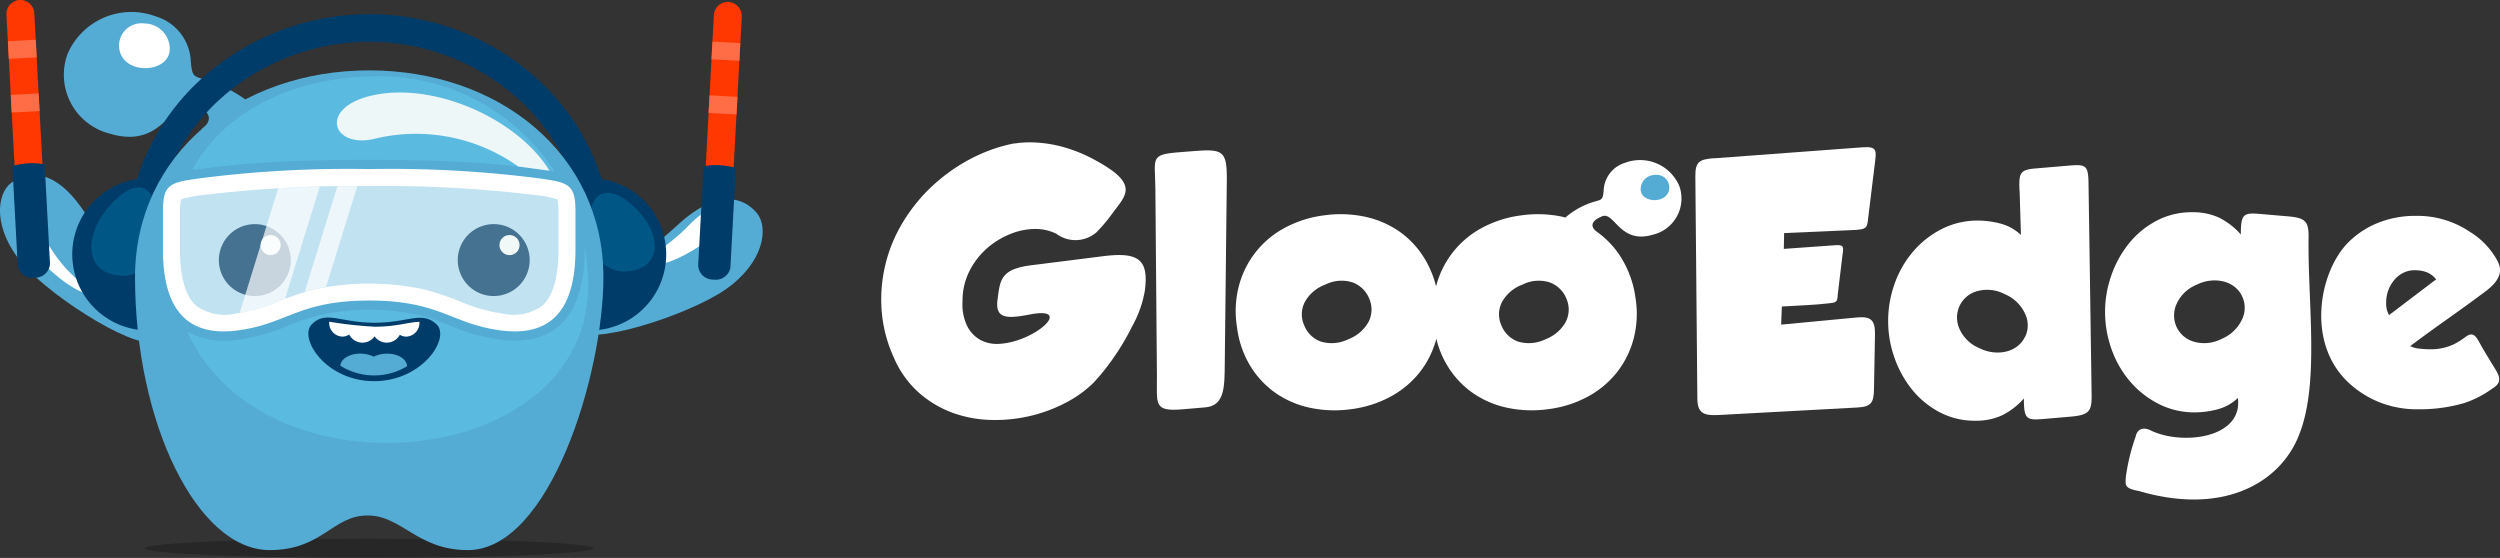 <svg xmlns="http://www.w3.org/2000/svg" width="160.648" height="35.851" viewBox="0 0 160.648 35.851"><rect x="0" y="0" width="160.648" height="35.851" fill="#333333" stroke="none"/><defs><style>.glooEdgeLogoA{fill:#54acd5;}.glooEdgeLogoA,.glooEdgeLogoB,.glooEdgeLogoC,.glooEdgeLogoD,.glooEdgeLogoE,.glooEdgeLogoF,.glooEdgeLogoG,.glooEdgeLogoH,.glooEdgeLogoI,.glooEdgeLogoJ,.glooEdgeLogoK,.glooEdgeLogoL{fill-rule:evenodd;}.glooEdgeLogoB,.glooEdgeLogoK,.glooEdgeLogoN{fill:#fff;}.glooEdgeLogoC{fill:#003c6a;}.glooEdgeLogoD{fill:#005785;}.glooEdgeLogoE{opacity:0.24;}.glooEdgeLogoF{fill:#5bbae0;}.glooEdgeLogoG{fill:#eef7f8;}.glooEdgeLogoH{fill:#c1e2f1;}.glooEdgeLogoI{fill:#467291;}.glooEdgeLogoJ{fill:#f1f8f8;}.glooEdgeLogoK{opacity:0.7;}.glooEdgeLogoL{fill:#ff3700;}.glooEdgeLogoM{fill:#ff6d46;}</style></defs><path class="glooEdgeLogoA" d="M95.08,259.579a8.9,8.9,0,0,1,3.241,2.325l-1.465,1.113c-.389-.406-3.2-.256-2.787-.582.833-.65.31-1.218-.443-1.531-1.421-.83-1.863,2.944-5.472,1.857a3.9,3.9,0,0,1-2.751-5.1,4.467,4.467,0,0,1,5.684-2.438,3.155,3.155,0,0,1,2.246,2.879c.108,1.3.237.846,1.749,1.475" transform="translate(-81.073 -254.168)"/><path class="glooEdgeLogoB" d="M95.648,256.723a1.634,1.634,0,0,1,1.635,1.634c0,1.645-3.259,1.728-3.259-.237a1.44,1.44,0,0,1,1.624-1.4" transform="translate(-86.374 -255.213)"/><path class="glooEdgeLogoA" d="M85.057,291.562c.813-1.033-2.663-5.1-4.627-8.118s-3.746-2.684-4.729-1.972-1.227,2.974.737,5.251,7.805,5.873,8.618,4.84" transform="translate(-74.958 -269.742)"/><path class="glooEdgeLogoB" d="M78.379,285.321a.724.724,0,0,0,.237-.888.522.522,0,0,0-.733-.328.724.724,0,0,0-.237.889.522.522,0,0,0,.733.327m3.885,5.062c.5-.239-1.134-.518-2.733-3.277-.571-.985-.707-1.529-1.208-1.4-.214.053-.707.35.114,1.715S81.707,290.648,82.264,290.383Z" transform="translate(-76.53 -271.573)"/><path class="glooEdgeLogoC" d="M95.46,268.3h1.8l.04-.229a13,13,0,0,1,3.858-7.183,14.317,14.317,0,0,1,19.613,0,13,13,0,0,1,3.858,7.183l.039.229h1.8l-.05-.319A14.763,14.763,0,0,0,122,259.611a16.081,16.081,0,0,0-22.07,0,14.763,14.763,0,0,0-4.416,8.372Z" transform="translate(-87.235 -254.317)"/><path class="glooEdgeLogoA" d="M167.284,293.22c-.531-1.2,3.845-4.28,6.5-6.717s4.3-1.671,5.07-.737.451,3.185-2.017,4.9-9.018,3.755-9.549,2.552" transform="translate(-130.214 -272.067)"/><path class="glooEdgeLogoB" d="M179.582,289.692c-.2-.508,1.024-1,2.219-2.251s2.079-1.408,2.28-.9-.368,1.405-1.542,2.184-2.755,1.475-2.957.967" transform="translate(-137.591 -272.905)"/><path class="glooEdgeLogoC" d="M119.685,281.517a5.123,5.123,0,0,0-1.636.267v9.24a5.123,5.123,0,0,0,1.636.266,4.888,4.888,0,1,0,0-9.773m-28.149,0a5.122,5.122,0,0,1,1.636.267v9.24a5.121,5.121,0,0,1-1.636.266,4.888,4.888,0,1,1,0-9.773Z" transform="translate(-81.884 -270.059)"/><path class="glooEdgeLogoD" d="M169.209,286.29a2.432,2.432,0,0,0,2.26,2.611c2.478-.074,2.424-2.221,1.083-3.736-1.374-1.55-3.342-2.357-3.342,1.125" transform="translate(-131.395 -271.449)"/><path class="glooEdgeLogoD" d="M93.859,285.718c0,1.618-1.014,2.972-2.263,2.93-2.48-.082-2.427-2.493-1.084-4.193,1.375-1.741,3.347-2.646,3.347,1.263" transform="translate(-83.721 -270.927)"/><path class="glooEdgeLogoE" d="M112.568,339.237c7.966,0,14.423.277,14.423.618s-6.458.617-14.423.617-14.423-.277-14.423-.617,6.458-.618,14.423-.618" transform="translate(-88.841 -304.622)"/><path class="glooEdgeLogoA" d="M105.234,295.056c3.384,0,4.027-2.207,6.264-2.225s3.209,2.225,6.474,2.225c5.277,0,8.712-11.331,8.712-17.533,0-7.946-6.738-13.294-15.049-13.294s-15.049,5.348-15.049,13.294c0,9.4,4.016,17.533,8.648,17.533" transform="translate(-87.909 -259.707)"/><path class="glooEdgeLogoF" d="M130.508,276.167a13.49,13.49,0,0,1,.219,2.425c0,11.93-20.889,13.85-25.75,3a5.025,5.025,0,0,0,3.283.506,12.533,12.533,0,0,0,3.125-.864,16.467,16.467,0,0,1,2.132-.724,15.089,15.089,0,0,1,6.286,0,16.453,16.453,0,0,1,2.132.724,12.53,12.53,0,0,0,3.124.864c4.048.522,5.449-2.169,5.449-5.792Zm-13.2-10.995a13.407,13.407,0,0,1,11.258,6.115c-.28-.054-.593-.1-.942-.145-1.4-.185-2.779-.329-4.183-.419-2.254-.145-4.523-.18-6.78-.18s-4.526.035-6.78.18c-1.4.09-2.788.235-4.183.419l-.417.058C107.422,267.269,111.981,265.172,117.307,265.172Z" transform="translate(-92.932 -260.272)"/><path class="glooEdgeLogoG" d="M131.212,270.775c-2.622.537-3.437-1.992-.121-2.792,3.921-.946,9.395,1.414,11.483,4.817l-2.008-.272h0a11.329,11.329,0,0,0-9.353-1.753" transform="translate(-107.264 -261.829)"/><path class="glooEdgeLogoC" d="M128.591,304.155c2.2,0,3.015-.775,3.972.079s-.857,3.675-3.991,3.675-4.893-2.791-3.99-3.675,1.806-.079,4.01-.079" transform="translate(-104.53 -283.415)"/><path class="glooEdgeLogoA" d="M133.752,310.409a4.085,4.085,0,0,1-4.281-.032c.048-.668,1.244-1.028,2.14-.585.94-.443,2.121-.066,2.141.617" transform="translate(-107.598 -286.874)"/><path class="glooEdgeLogoB" d="M130.586,304.809c1.443,0,2.237-.312,2.89-.31,0,.01,0,.022,0,.034a.88.88,0,0,1-.844.912.792.792,0,0,1-.415-.118.955.955,0,0,1-1.623.1.955.955,0,0,1-1.632-.117.8.8,0,0,1-.441.134.88.88,0,0,1-.843-.912c0-.015,0-.03,0-.045a27.2,27.2,0,0,0,2.907.321" transform="translate(-106.524 -283.814)"/><path class="glooEdgeLogoB" d="M103.429,280.635a74.287,74.287,0,0,1,10.885-.594,74.3,74.3,0,0,1,10.886.594c2.006.266,2.368.42,2.368,2.177v2.4c0,3.438-1.237,5.659-4.778,5.2-3.212-.415-3.91-1.923-8.476-1.923s-5.263,1.509-8.476,1.923c-3.541.457-4.778-1.764-4.778-5.2v-2.4c0-1.756.362-1.911,2.368-2.177" transform="translate(-90.589 -269.176)"/><path class="glooEdgeLogoH" d="M103.849,283.612a3.707,3.707,0,0,0-.068.829v2.4c0,1.123.14,2.8,1.038,3.608a3.127,3.127,0,0,0,2.508.512,10.936,10.936,0,0,0,2.724-.761,17.9,17.9,0,0,1,2.351-.793,16.7,16.7,0,0,1,7.081,0,17.9,17.9,0,0,1,2.351.793,10.931,10.931,0,0,0,2.724.761,3.127,3.127,0,0,0,2.508-.512c.9-.808,1.038-2.485,1.038-3.608v-2.4a3.658,3.658,0,0,0-.068-.829,6.813,6.813,0,0,0-1.352-.266,80.666,80.666,0,0,0-10.742-.585,80.662,80.662,0,0,0-10.742.585,6.828,6.828,0,0,0-1.352.266" transform="translate(-92.216 -270.804)"/><path class="glooEdgeLogoI" d="M150.5,288.856a2.311,2.311,0,1,1-2.225,2.395,2.312,2.312,0,0,1,2.225-2.395" transform="translate(-118.858 -274.453)"/><path class="glooEdgeLogoJ" d="M155.574,290.607a.645.645,0,1,1-.621.668.645.645,0,0,1,.621-.668" transform="translate(-122.856 -275.503)"/><path class="glooEdgeLogoI" d="M112.24,288.857a2.311,2.311,0,1,1-2.226,2.395,2.312,2.312,0,0,1,2.226-2.395" transform="translate(-95.948 -274.453)"/><path class="glooEdgeLogoG" d="M117.313,290.607a.645.645,0,1,1-.621.668.645.645,0,0,1,.621-.668" transform="translate(-99.946 -275.503)"/><path class="glooEdgeLogoK" d="M117.511,289.576c.2-.061.4-.116.611-.167q.381-.093.766-.159l2.006-6.485q-.642,0-1.28.012Zm-4.178,1.346a11.5,11.5,0,0,0,2.439-.72c.16-.063.319-.126.478-.186l2.234-7.219q-1.338.032-2.668.1Z" transform="translate(-97.936 -270.806)"/><path class="glooEdgeLogoL" d="M76.834,252.959h0a.9.9,0,0,1,.944.847l.858,15.942a.9.9,0,0,1-.847.944h0a.9.9,0,0,1-.944-.848L75.987,253.9a.9.9,0,0,1,.847-.944" transform="translate(-75.573 -252.958)"/><rect class="glooEdgeLogoM" width="1.794" height="1.137" transform="matrix(0.999, -0.054, 0.054, 0.999, 0.691, 6.099)"/><rect class="glooEdgeLogoM" width="1.794" height="1.137" transform="translate(0.505 2.648) rotate(-3.091)"/><path class="glooEdgeLogoC" d="M79.014,279.17l.345,6.4a.955.955,0,0,1-.993.885h0a.955.955,0,0,1-1.082-.774c-.122-2.271-.222-4.128-.344-6.4a4.54,4.54,0,0,1,2.074-.111" transform="translate(-76.145 -268.611)"/><path class="glooEdgeLogoL" d="M188.953,253.263h0a.9.9,0,0,0-.944.847l-.859,15.942A.9.9,0,0,0,188,271h0a.9.9,0,0,0,.944-.847l.858-15.941a.9.9,0,0,0-.847-.944" transform="translate(-142.137 -253.14)"/><rect class="glooEdgeLogoM" width="1.137" height="1.794" transform="matrix(0.054, -0.999, 0.999, 0.054, 45.534, 7.26)"/><rect class="glooEdgeLogoM" width="1.137" height="1.794" transform="translate(45.72 3.809) rotate(-86.919)"/><path class="glooEdgeLogoC" d="M187.12,279.474l-.344,6.4a.955.955,0,0,0,.992.886h0a.954.954,0,0,0,1.081-.774l.345-6.4a4.547,4.547,0,0,0-2.074-.112" transform="translate(-141.913 -268.794)"/><path class="glooEdgeLogoN" d="M223.621,280.263a3.061,3.061,0,0,0-1.407-.318,4.255,4.255,0,0,0-1.581.329,5.174,5.174,0,0,0-1.5.924,4.868,4.868,0,0,0-1.119,1.459,4.218,4.218,0,0,0-.442,1.951,3.169,3.169,0,0,0,.318,1.612,2.086,2.086,0,0,0,.863.873,2.265,2.265,0,0,0,1.161.236c2.306-.111,4.834-2.43,2.014-1.894-1.372.261-2.272.35-2.11-.909.167-1.3.178-2,2.189-2.251l4.607-.581c2.33-.293,2.92.258,2.676,2.206a7.16,7.16,0,0,1-.822,2.31,15.374,15.374,0,0,1-1.1,1.879,14.332,14.332,0,0,1-.955,1.263q-.38.432-.421.472a7.344,7.344,0,0,1-1.8,1.294,9.687,9.687,0,0,1-2.269.842,9.8,9.8,0,0,1-2.505.257,7.776,7.776,0,0,1-2.465-.452,6.826,6.826,0,0,1-2.167-1.284,6.318,6.318,0,0,1-1.612-2.238,8.838,8.838,0,0,1-.8-3.071,9.542,9.542,0,0,1,1.366-5.658,10.845,10.845,0,0,1,1.848-2.29A11.306,11.306,0,0,1,218,275.488a10.351,10.351,0,0,1,2.814-1.027q.041,0,.441-.052a6.947,6.947,0,0,1,1.16-.01,8.3,8.3,0,0,1,1.7.3,9.617,9.617,0,0,1,2.053.863c2.786,1.522,1.892,2.216,1.048,3.364a10.6,10.6,0,0,1-1.041,1.238,2.066,2.066,0,0,1-2.564.1" transform="translate(-155.721 -265.232)"/><path class="glooEdgeLogoN" d="M265.888,276.025l1.017-.081c1.843-.147,2.111-.008,2.09,1.874-.048,4.33-.084,7.517-.132,11.847-.016,1.408,0,2.642-1.241,2.749l-1.418.121c-1.949.168-1.687-.292-1.7-2.2-.039-4.436-.066-7.569-.1-12.005-.017-1.921-.369-2.158,1.492-2.306" transform="translate(-190.161 -266.238)"/><path class="glooEdgeLogoB" d="M308.309,279.476a2.739,2.739,0,0,0-3.486-1.5,1.935,1.935,0,0,0-1.377,1.766c-.067.8-.146.519-1.073.9a4.941,4.941,0,0,0-1.388.854c-.074-.018-.144-.042-.219-.058a7.6,7.6,0,0,0-2.619-.082,7.217,7.217,0,0,0-2.5.791,5.926,5.926,0,0,0-2.957,3.717l-.015.054a6.328,6.328,0,0,0-.715-1.748,5.776,5.776,0,0,0-1.643-1.777,6.091,6.091,0,0,0-2.229-.955,7.6,7.6,0,0,0-2.618-.082,7.213,7.213,0,0,0-2.5.791,5.928,5.928,0,0,0-2.958,3.717,6.381,6.381,0,0,0-.133,2.64,6.3,6.3,0,0,0,.842,2.5,5.811,5.811,0,0,0,1.643,1.766,6.085,6.085,0,0,0,2.239.955,7.63,7.63,0,0,0,2.629.082,7.208,7.208,0,0,0,2.495-.791,6.063,6.063,0,0,0,1.869-1.541,5.936,5.936,0,0,0,1.089-2.157l.009-.034a5.972,5.972,0,0,0,.7,1.719,5.815,5.815,0,0,0,1.643,1.766,6.089,6.089,0,0,0,2.239.955,7.628,7.628,0,0,0,2.628.082,7.213,7.213,0,0,0,2.5-.791,6.056,6.056,0,0,0,1.868-1.541,5.936,5.936,0,0,0,1.089-2.157,6.367,6.367,0,0,0,.133-2.639,6.626,6.626,0,0,0-.863-2.506,5.773,5.773,0,0,0-1.643-1.777c-.511-.4-.19-.747.272-.939.871-.509,1.142,1.805,3.356,1.139A2.39,2.39,0,0,0,308.309,279.476Zm-19.969,8.719a2.5,2.5,0,0,1-1.3,1.119,2.43,2.43,0,0,1-1.725.164,1.781,1.781,0,0,1-1.109-1.047,1.716,1.716,0,0,1,.031-1.5,2.477,2.477,0,0,1,1.325-1.129,2.326,2.326,0,0,1,1.7-.154,1.819,1.819,0,0,1,1.109,1.037A1.738,1.738,0,0,1,288.339,288.195Zm12.672,0a2.5,2.5,0,0,1-1.3,1.119,2.432,2.432,0,0,1-1.726.164,1.78,1.78,0,0,1-1.108-1.047,1.717,1.717,0,0,1,.03-1.5,2.478,2.478,0,0,1,1.325-1.129,2.327,2.327,0,0,1,1.7-.154,1.818,1.818,0,0,1,1.108,1.037A1.738,1.738,0,0,1,301.011,288.195Z" transform="translate(-200.395 -267.516)"/><path class="glooEdgeLogoA" d="M357.748,280.571a.924.924,0,0,0-.924.924c0,.929,1.842.976,1.842-.134a.813.813,0,0,0-.918-.789" transform="translate(-251.397 -269.332)"/><path class="glooEdgeLogoN" d="M497.342,299.426a6.666,6.666,0,0,1-1.846.96,10.272,10.272,0,0,1-2.985.4,6.52,6.52,0,0,1-2.528-.477,6.361,6.361,0,0,1-1.98-1.289c-2.686-2.579-1.809-7.106.041-8.956a5.641,5.641,0,0,1,1.939-1.269,6.389,6.389,0,0,1,2.366-.437,6.027,6.027,0,0,1,3.524,1.036,4.9,4.9,0,0,1,1.752,1.847c.434.79-.027,1.413-.743,1.952-1.785,1.343-3.073,2.189-4.858,3.533a1.6,1.6,0,0,0,.588.162,5.988,5.988,0,0,0,.67.042,3.466,3.466,0,0,0,1.574-.336,5.06,5.06,0,0,0,.723-.458c.609-.449.731.128,1.179.866.41.676.4.665.736,1.211s.373.876-.153,1.218m-3.653-6.991a1.464,1.464,0,0,0-.619-.467,2.216,2.216,0,0,0-.762-.122,1.6,1.6,0,0,0-.741.173,1.851,1.851,0,0,0-.579.467,2.226,2.226,0,0,0-.508,1.411,1.85,1.85,0,0,0,.051.518,2.5,2.5,0,0,0,.132.314Z" transform="translate(-337.145 -274.486)"/><path class="glooEdgeLogoN" d="M368.452,276.006c3.307-.245,6.186-.461,9.494-.705.993-.074.919.2.809,1.1-.154,1.262-.217,1.773-.372,3.034-.135,1.1-.008,1.138-1.15,1.188l-4.3.188q-.01.508-.021,1.016l3.33-.237c.587-.042.5.163.43.722-.107.892-.166,1.382-.277,2.308-.061.516.022.63-.488.694-1,.126-2.079.146-3.122.216q-.022.582-.043,1.164l4.868-.46c.934-.088,1.177.2,1.161,1.112-.026,1.475-.037,2.012-.064,3.487-.015.86-.158,1.137-1.062,1.186l-8.894.482c-.949.051-1.385-.082-1.394-1.048-.044-4.958-.084-9.365-.129-14.3-.008-.942.276-1.085,1.224-1.155" transform="translate(-258.286 -265.834)"/><path class="glooEdgeLogoN" d="M412.364,280.364c.032,1.078.053,1.766.086,2.844a3.037,3.037,0,0,0-1.334-.736,5.721,5.721,0,0,0-1.4-.189,5.088,5.088,0,0,0-2.364.546,6.01,6.01,0,0,0-1.828,1.44,6.526,6.526,0,0,0-1.188,2.059,7.119,7.119,0,0,0-.42,2.428,7.013,7.013,0,0,0,.4,2.322,6.838,6.838,0,0,0,1.124,2.049,5.669,5.669,0,0,0,1.764,1.46,4.791,4.791,0,0,0,2.3.557,3.987,3.987,0,0,0,1.734-.347,4.63,4.63,0,0,0,1.4-1.082c0,1.419.193,1.412,1.464,1.3l1.573-.136c1.1-.1,1.33-.312,1.316-1.335-.068-4.767-.127-8.9-.2-13.669-.017-1.168-.182-1.215-1.3-1.121l-2.129.181c-1.032.087-1.039.352-1.007,1.427m.359,9.379a1.66,1.66,0,0,1-.472.6,1.914,1.914,0,0,1-.694.346,2.418,2.418,0,0,1-.85.063,2.587,2.587,0,0,1-.925-.273,2.378,2.378,0,0,1-1.271-1.229,1.785,1.785,0,0,1,.011-1.5,1.76,1.76,0,0,1,1.145-.935,2.426,2.426,0,0,1,1.755.2,2.5,2.5,0,0,1,1.3,1.25A1.713,1.713,0,0,1,412.723,289.743Z" transform="translate(-282.585 -268.109)"/><path class="glooEdgeLogoN" d="M447.159,302.053c.067-.326.359-.656.961-.362,1.991.97,5.932.527,5.6-2.085a3.034,3.034,0,0,1-1.334.736,5.711,5.711,0,0,1-1.4.189,5.079,5.079,0,0,1-2.364-.546,6.009,6.009,0,0,1-1.829-1.439,6.535,6.535,0,0,1-1.187-2.059,7.1,7.1,0,0,1-.421-2.427,7.021,7.021,0,0,1,.4-2.323,6.848,6.848,0,0,1,1.125-2.049,5.663,5.663,0,0,1,1.765-1.461,4.8,4.8,0,0,1,2.3-.557,3.987,3.987,0,0,1,1.734.347,4.633,4.633,0,0,1,1.4,1.082c0-1.418.194-1.411,1.464-1.3l1.573.136c1.1.095,1.33.312,1.316,1.335-.063,4.375.768,9.676-.738,13.01-1.328,2.939-4.949,4.838-10.146,3.308-.976-.179-.882-.372-.858-.916a13.091,13.091,0,0,1,.64-2.616m6.833-8.983a1.652,1.652,0,0,0-.473-.6,1.908,1.908,0,0,0-.693-.347,2.411,2.411,0,0,0-.851-.062,2.574,2.574,0,0,0-.925.273,2.378,2.378,0,0,0-1.271,1.229,1.785,1.785,0,0,0,.011,1.5,1.763,1.763,0,0,0,1.145.935,2.425,2.425,0,0,0,1.754-.2,2.5,2.5,0,0,0,1.3-1.25A1.714,1.714,0,0,0,453.991,293.07Z" transform="translate(-309.915 -274.032)"/></svg>